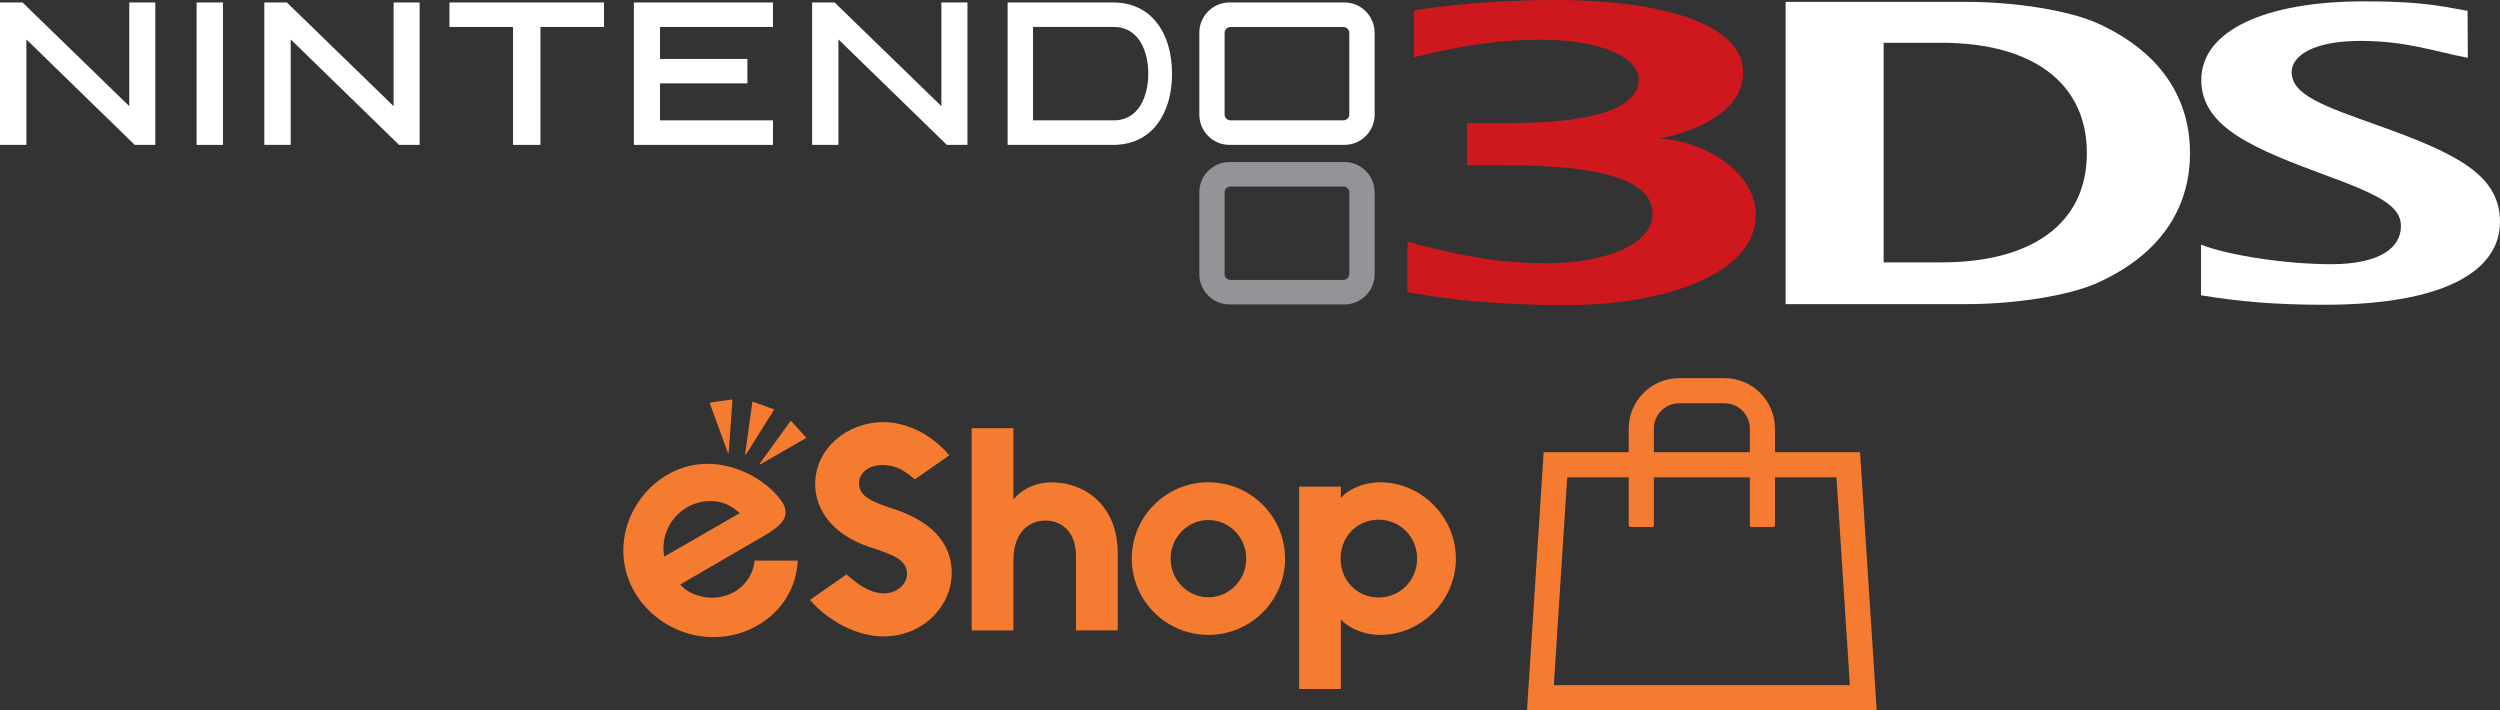 <?xml version="1.0" encoding="utf-8"?>
<!-- Generator: Adobe Illustrator 26.5.0, SVG Export Plug-In . SVG Version: 6.00 Build 0)  -->
<svg version="1.1" id="Layer_1" xmlns="http://www.w3.org/2000/svg" xmlns:xlink="http://www.w3.org/1999/xlink" x="0px" y="0px"
	 viewBox="0 0 3839 1090.72" style="enable-background:new 0 0 3839 1090.72;" xml:space="preserve">
<rect x="0" y="0" width="3839" height="1090.72" fill="#333333" stroke="none"/>
<style type="text/css">
	.st0{fill:#CE181E;}
	.st1{fill:#F47B30;}
	.st2{fill:#929497;}
	.st3{fill:#898A8D;}
	.st4{fill:#FFFFFF;}
</style>
<g>
	<g>
		<path class="st2" d="M2064.5,248.8H1888c-25.6,0-46.3,20.9-46.3,46.4v125.9c0,25.4,20.8,46.4,46.3,46.4h176.5
			c25.6,0,46.4-20.9,46.4-46.4V295.2C2110.8,269.7,2090.1,248.8,2064.5,248.8 M2072,420.8c0,5-4.1,9.1-9.1,9.1h-173.3
			c-5.1,0-9.1-4.1-9.1-9.1V295.4c0-5,4-9,9.1-9h173.3c5,0,9.1,4,9.1,9V420.8z"/>
		<polygon class="st4" points="40.5,60.5 40.5,222.5 0,222.5 0,3.8 34.6,3.8 198.5,163 198.5,3.8 230.9,3.8 238.5,3.8 238.5,222.5 
			206.9,222.5 		"/>
		<polygon class="st4" points="446.4,60.5 446.4,222.5 405.9,222.5 405.9,3.8 440.5,3.8 604.4,163 604.4,3.8 636.8,3.8 644.4,3.8 
			644.4,222.5 612.8,222.5 		"/>
		<polygon class="st4" points="1287.5,60.5 1287.5,222.5 1247.1,222.5 1247.1,3.8 1281.6,3.8 1445.6,163 1445.6,3.8 1478,3.8 
			1485.6,3.8 1485.6,222.5 1454,222.5 		"/>
		<polygon class="st4" points="334.9,3.8 342.4,3.8 342.4,222.5 301.9,222.5 301.9,3.8 		"/>
		<polygon class="st4" points="920.1,3.8 927.5,3.8 927.5,41.4 829.9,41.4 829.9,222.5 787.8,222.5 787.8,41.4 690.2,41.4 
			690.2,3.8 		"/>
		<polygon class="st4" points="1179.5,3.8 1187,3.8 1187,41.4 1013.5,41.4 1013.5,90.5 1147.7,90.5 1147.7,128 1013.5,128 
			1013.5,184.8 1187,184.8 1187,222.5 973.4,222.5 973.4,3.8 		"/>
		<path class="st4" d="M1777.1,35.8c-15.8-20.9-39.3-32-67.6-32h-162.2v218.7h162.2c28.3,0,51.8-11.1,67.6-31.9
			c14.8-19.4,22.7-46.2,22.7-77.5C1799.7,81.9,1791.9,55.1,1777.1,35.8 M1710.6,184.8h-124.3V41.4h1.1h123.2
			c38.9,0,52.7,38.6,52.7,71.6C1763.4,146.2,1749.5,184.8,1710.6,184.8"/>
		<path class="st4" d="M2064.5,3.8H1888c-25.6,0-46.3,20.9-46.3,46.4v126c0,25.4,20.8,46.3,46.3,46.3h176.5
			c25.6,0,46.4-21,46.4-46.3v-126C2110.8,24.7,2090.1,3.8,2064.5,3.8 M2072,175.8c0,4.9-4.1,9-9.1,9h-173.3c-5.1,0-9.1-4.1-9.1-9
			V50.4c0-4.9,4-8.9,9.1-8.9h173.3c5,0,9.1,4,9.1,8.9V175.8z"/>
		<path class="st4" d="M3380,375.7c42.1,16.6,130.6,30,199.8,30c75.7,0,107.1-25.9,107.1-58.5c0-29.3-29.2-46.5-112.9-77.1
			c-111.7-41.3-193.7-74-193.7-147.3c0-76,98.7-120.7,249.1-120.7c80.7,0,108.4,5.1,159.8,14.5l0.4,72.2c-50.4-9.6-95-26-164.4-26
			c-74.3,0-106.1,23.5-106.1,47.9c0,35.3,48.9,52.1,134.5,82.6c119.1,42.6,185.4,75.5,185.4,147.4c0,74-83,127.3-270.2,127.3
			c-76.9,0-129.9-5-188.9-14.5v-77.8H3380z"/>
		<path class="st4" d="M3220.7,434.4c-44.1,19.9-127.4,32.6-200.3,32.6H2742V2.9h278.5c72.9,0,156.2,12.9,200.3,32.8
			C3328,84.1,3363,161.6,3363,235C3363,308.5,3328.3,385.9,3220.7,434.4 M2981.6,65.7h-89.1v337.2h89.1c136.8,0,223-58.4,223-167.9
			C3204.6,125.6,3118.4,65.7,2981.6,65.7"/>
		<path class="st0" d="M2546.8,213c0,0,129.9-20.7,129.9-101.6c0-79-138.3-111.4-285.5-111.4c-132.8,0-220.1,16.2-220.1,16.2V88
			c60.3-14.6,118-27,196.6-27c84.3,0,148.7,25.1,148.7,60.7c0,42.8-63.6,67.3-200.7,67.3h-63v64.7h58.6
			c144.3,0,226.4,21.7,226.4,74.7c0,47.3-73.3,76-164.7,76c-79.7,0-152.6-16.9-211.8-33.3v77.4c28.4,4.9,103.8,20,244.2,20
			c155.6,0,290.8-50,290.8-138.1C2696,256.5,2602.3,213,2546.8,213"/>
	</g>
	<g>
		<g>
			<path class="st1" d="M2820.07,733l20.58,319.09h-454.58L2406.64,733h413.38 M2856.23,694.38h-485.78l-25.57,396.34h536.96
				l-25.57-396.34H2856.23z M2725.66,806.46V658.13c-0.01-42.76-34.67-77.42-77.43-77.42h-69.73
				c-42.76-0.01-77.43,34.66-77.44,77.42v148.33c0,1.52,1.24,2.76,2.76,2.76c0,0,0,0,0,0h33.11c1.52-0.01,2.75-1.24,2.75-2.76
				V658.13c0-21.46,17.39-38.85,38.85-38.85h69.73c21.44,0.03,38.8,17.41,38.8,38.85v148.33c0,1.52,1.24,2.76,2.76,2.76h33.08
				C2724.43,809.22,2725.66,807.98,2725.66,806.46z"/>
		</g>
		<path class="st1" d="M1373.43,781.87c-30.84-10.29-54.31-17.9-54.31-39.65c0-14.43,12.69-28.09,36.19-28.09
			c23.92,0,38.08,12.61,49.45,22l52.9-36.83c-22.47-27.75-60.79-51.05-101.37-51.05c-56.21,0-104.49,41.3-104.49,94.95
			c0,40.16,27.04,78.04,83.48,96.77c35.39,11.76,57.52,18.86,57.52,41.51c0,15.56-15.71,29.64-34.91,29.64
			c-23.72,0-43.07-15.89-57.93-29.07l-56.16,39.18c27.97,32.46,72.2,56.04,112.36,56.04c62.48,0,105.28-47.53,105.28-97.22
			C1461.46,841.55,1439.86,804.01,1373.43,781.87 M2117.04,917.49c-33.57,0-58.38-26.37-58.38-59.71c0-33.32,24.8-59.73,58.38-59.73
			c33.47,0,59.09,26.8,59.09,59.73C2176.13,890.7,2150.51,917.49,2117.04,917.49 M2119.19,740.59c-30.31,0-53.99,15.53-59.06,23.07
			h-1.12v-16.29h-64.08v310.62h64.08V951.91h1.12c5.07,7.52,28.75,23.02,59.06,23.02c63.21,0,116.45-52.74,116.45-117.15
			C2235.64,793.38,2182.4,740.59,2119.19,740.59 M1615.43,740.66c-24,0-45.47,9.77-58.56,25.62h-0.68V657.52h-64.1v310.62h64.1
			V860.73c0-42.88,23.32-61.36,49.77-61.36c18.36,0,46.32,11.62,46.32,55.02v113.67h64.13V849.71
			C1716.4,775.5,1665.13,740.66,1615.43,740.66 M1215.2,646.79c-0.4-0.45-1.13-0.42-1.5,0.08l-47.28,65.35
			c-0.2,0.27-0.18,0.62,0.03,0.87c0.22,0.25,0.58,0.3,0.88,0.15l69.92-40.23c0.52-0.32,0.63-1.02,0.23-1.47L1215.2,646.79z
			 M1091.06,769.41c17.78,0,31.86,6.54,44.83,18.53l-115.83,66.83C1011.66,810.53,1045.93,769.41,1091.06,769.41 M1093.13,917.84
			c-17.86,0-37.99-7.42-48.49-20.31l128.79-74.82c27.62-15.93,40.41-29.86,28.52-50.49c-18.51-29.19-65.08-60.01-115.43-60.01
			c-71.23,0-129.38,63.1-129.38,133.01c0,75.2,65.88,133.16,138.18,133.16c66.83,0,126.46-48.05,129.74-117.57h-66.3
			C1155.78,892,1129.67,917.84,1093.13,917.84 M1145.42,698.06l42.88-68.33c0.32-0.53,0.08-1.22-0.48-1.42l-31.27-11.39
			c-0.58-0.2-1.22,0.17-1.28,0.78l-11.09,79.89c-0.05,0.32,0.13,0.65,0.43,0.77C1144.92,698.46,1145.25,698.35,1145.42,698.06
			 M1855.67,917.15c-32.04,0-58.06-26.59-58.06-59.28c0-32.69,26.02-59.28,58.06-59.28c32.01,0,58.04,26.59,58.04,59.28
			C1913.71,890.57,1887.67,917.15,1855.67,917.15 M1855.67,740.58c-65.05,0-117.72,52.6-117.72,117.22
			c0,64.6,52.67,117.13,117.72,117.13c65.03,0,117.7-52.54,117.7-117.13C1973.37,793.18,1920.7,740.58,1855.67,740.58
			 M1118.4,695.58c0.32-0.05,0.57-0.3,0.6-0.63l5.75-80.47c0.05-0.62-0.48-1.1-1.1-1.02l-32.96,4.64c-0.6,0.07-0.97,0.7-0.75,1.25
			l27.7,75.79C1117.77,695.44,1118.07,695.63,1118.4,695.58"/>
	</g>
</g>
</svg>
